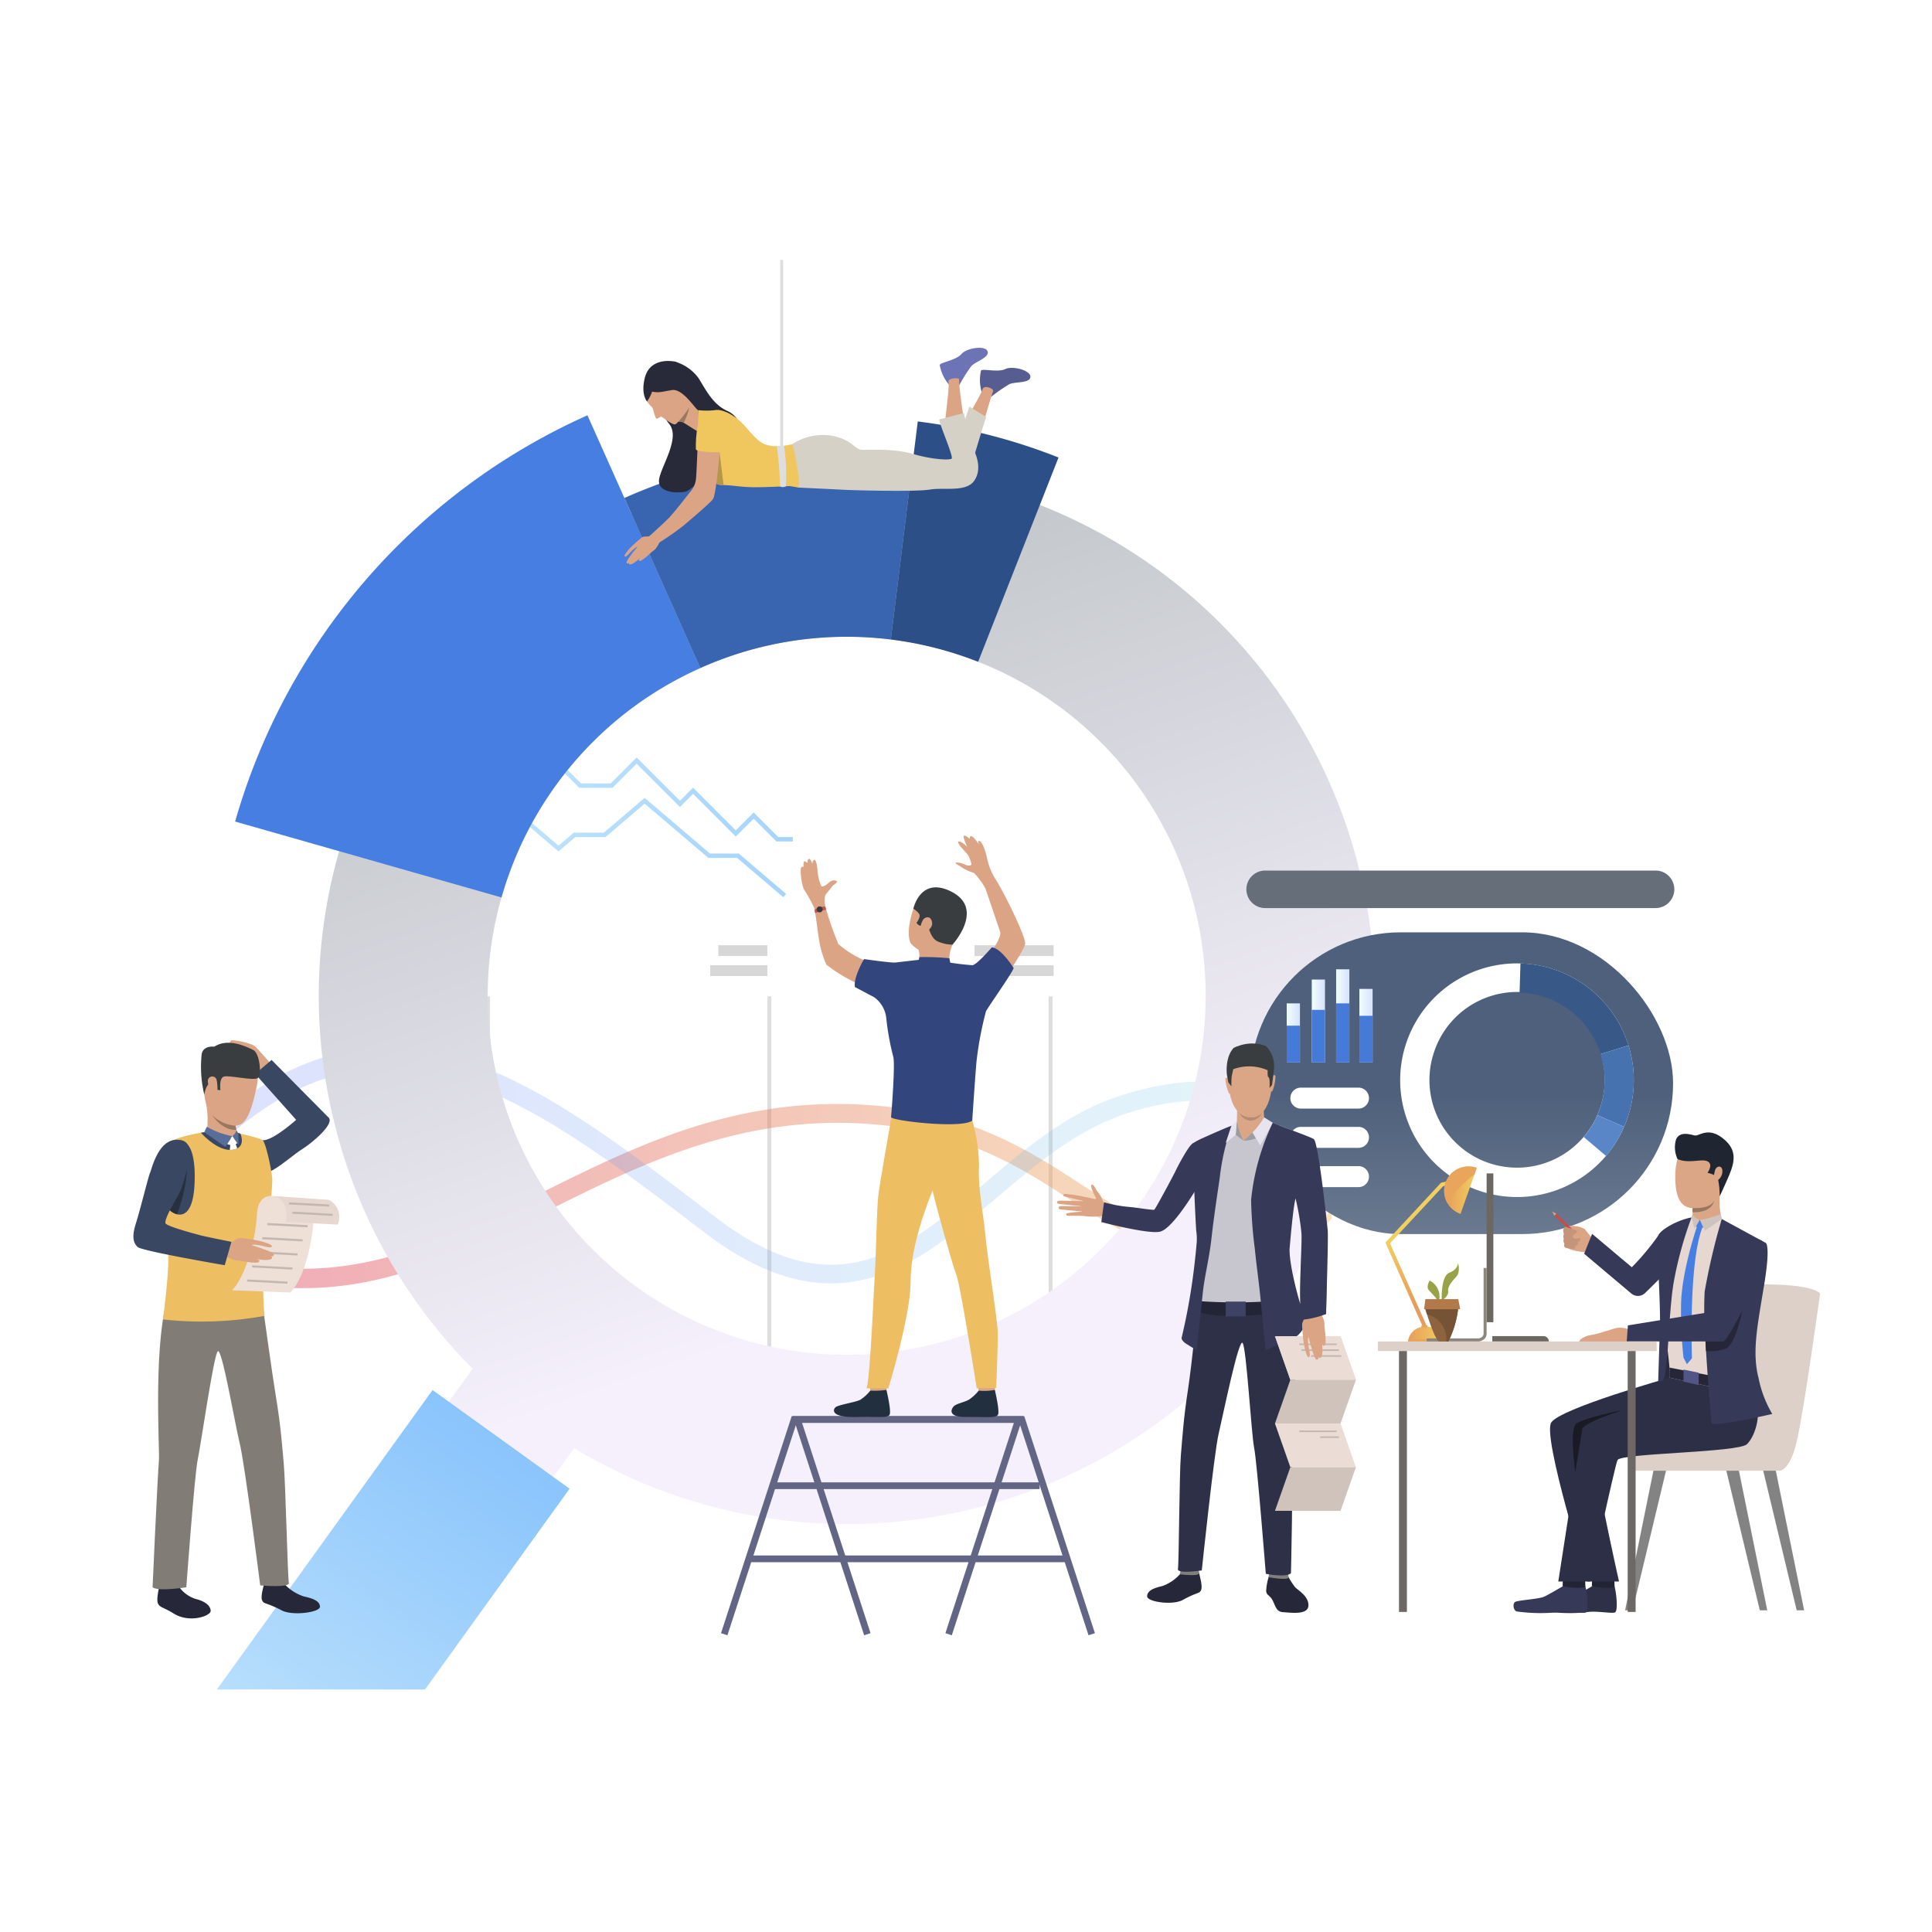 <svg xmlns="http://www.w3.org/2000/svg" xmlns:xlink="http://www.w3.org/1999/xlink" viewBox="0 0 292 292"><defs><style>.cls-1{mask:url(#mask);filter:url(#luminosity-noclip-5);}.cls-2,.cls-4,.cls-6,.cls-8{mix-blend-mode:multiply;}.cls-2{fill:url(#linear-gradient);}.cls-3{mask:url(#mask-2);filter:url(#luminosity-noclip-6);}.cls-4{fill:url(#linear-gradient-2);}.cls-5,.cls-7{mask:url(#mask-3);}.cls-5{filter:url(#luminosity-noclip-7);}.cls-6{fill:url(#linear-gradient-3);}.cls-7{filter:url(#luminosity-noclip-8);}.cls-8{fill:url(#linear-gradient-4);}.cls-9{isolation:isolate;}.cls-10{fill:#dedede;}.cls-11{fill:#d7d7d7;}.cls-12{fill:#b6b6b6;}.cls-13{opacity:0.43;}.cls-14{fill:url(#linear-gradient-5);}.cls-15{opacity:0.22;}.cls-16{fill:url(#linear-gradient-6);}.cls-17{fill:url(#linear-gradient-7);}.cls-18{fill:url(#linear-gradient-8);}.cls-19{fill:url(#linear-gradient-9);}.cls-20{fill:#477ee1;}.cls-21{fill:#3864b0;}.cls-22{fill:#2d4f88;}.cls-23{fill:url(#linear-gradient-10);}.cls-24{fill:#6d74b5;}.cls-25{fill:#575d90;}.cls-26{fill:#dba585;}.cls-27{fill:#d5d1c6;}.cls-28{fill:#282a3a;}.cls-29{fill:#f0c75e;}.cls-30{fill:#997761;}.cls-31{fill:#b59749;}.cls-32{fill:#fff;}.cls-33{mask:url(#mask-5);}.cls-34{fill:url(#linear-gradient-11);}.cls-35{mask:url(#mask-6);}.cls-36{fill:url(#linear-gradient-12);}.cls-37{mask:url(#mask-7);}.cls-38{fill:url(#linear-gradient-13);}.cls-39{mask:url(#mask-8);}.cls-40{fill:url(#linear-gradient-14);}.cls-41,.cls-58{mix-blend-mode:hard-light;}.cls-41{fill:url(#linear-gradient-15);}.cls-42{fill:#626584;}.cls-43{fill:#222f3f;}.cls-44{fill:#eebe63;}.cls-45{fill:#33457d;}.cls-46{fill:#393d3f;}.cls-47{fill:#c75454;}.cls-48{fill:#dba686;}.cls-49{fill:#394762;}.cls-50{fill:#26283a;}.cls-51{fill:#486b89;}.cls-52{fill:#827c77;}.cls-53{fill:#eedfd7;}.cls-54{fill:#586e9a;}.cls-55{fill:#e6d8d1;}.cls-56{fill:#c3b8b1;}.cls-57{fill:#273041;}.cls-59{fill:url(#linear-gradient-16);}.cls-60{fill:url(#linear-gradient-17);}.cls-61{fill:url(#linear-gradient-18);}.cls-62{fill:url(#linear-gradient-19);}.cls-63{fill:url(#linear-gradient-20);}.cls-64{fill:#457ad9;}.cls-65{fill:#385988;}.cls-66{fill:#4772b0;}.cls-67{fill:#5886c7;}.cls-68{fill:#807f7d;}.cls-69{fill:#2e3048;}.cls-70{fill:#c7c5ce;}.cls-71{fill:#232536;}.cls-72{fill:#363957;}.cls-73{fill:#b68b72;}.cls-74{fill:#9d9ca3;}.cls-75{fill:#e7e4f0;}.cls-76{fill:#3e4265;}.cls-77{fill:#ebddd6;}.cls-78{fill:#cfc3bc;}.cls-79{fill:url(#linear-gradient-21);}.cls-80{fill:url(#linear-gradient-22);}.cls-81{fill:url(#linear-gradient-23);}.cls-82{fill:#e9a55b;}.cls-83{fill:#e8a35b;}.cls-84{fill:#838383;}.cls-85{fill:#dcd0c8;}.cls-86{fill:#222333;}.cls-87{fill:#292a3f;}.cls-88{fill:#2d2f46;}.cls-89{fill:#252638;}.cls-90{fill:#525686;}.cls-91{fill:#cfc3bd;}.cls-92{fill:#1f2531;}.cls-93{fill:#6c6760;}.cls-94{fill:#8c867f;}.cls-95{fill:#6d6865;}.cls-96{fill:#cb4949;}.cls-97{fill:#c4957a;}.cls-98{fill:#191a24;}.cls-99{fill:#8e633f;}.cls-100{fill:#98a246;}.cls-101{fill:#765334;}.cls-102{fill:#b27a4b;}.cls-103{filter:url(#luminosity-noclip-3);}.cls-104{filter:url(#luminosity-noclip-2);}.cls-105{filter:url(#luminosity-noclip);}</style><filter id="luminosity-noclip" x="263.858" y="-8566.5" width="10.78" height="32766" filterUnits="userSpaceOnUse" color-interpolation-filters="sRGB"><feFlood flood-color="#fff" result="bg"/><feBlend in="SourceGraphic" in2="bg"/></filter><mask id="mask" x="263.858" y="-8566.5" width="10.78" height="32766" maskUnits="userSpaceOnUse"><g class="cls-105"/></mask><linearGradient id="linear-gradient" x1="-4568.296" y1="126.616" x2="-4567.388" y2="170.496" gradientTransform="matrix(-1, 0, 0, 1, -4298.518, 0)" gradientUnits="userSpaceOnUse"><stop offset="0" stop-color="#fff"/><stop offset="1"/></linearGradient><filter id="luminosity-noclip-2" x="274.007" y="-8566.5" width="4.493" height="32766" filterUnits="userSpaceOnUse" color-interpolation-filters="sRGB"><feFlood flood-color="#fff" result="bg"/><feBlend in="SourceGraphic" in2="bg"/></filter><mask id="mask-2" x="274.007" y="-8566.5" width="4.493" height="32766" maskUnits="userSpaceOnUse"><g class="cls-104"/></mask><linearGradient id="linear-gradient-2" x1="-4575.299" y1="126.761" x2="-4574.391" y2="170.64" xlink:href="#linear-gradient"/><filter id="luminosity-noclip-3" x="44.993" y="-8566.5" width="9.153" height="32766" filterUnits="userSpaceOnUse" color-interpolation-filters="sRGB"><feFlood flood-color="#fff" result="bg"/><feBlend in="SourceGraphic" in2="bg"/></filter><mask id="mask-3" x="44.993" y="-8566.5" width="9.153" height="32766" maskUnits="userSpaceOnUse"><g class="cls-103"/></mask><linearGradient id="linear-gradient-3" x1="-4343.048" y1="40.029" x2="-4353.577" y2="79.415" xlink:href="#linear-gradient"/><linearGradient id="linear-gradient-4" x1="-4344.592" y1="42.723" x2="-4352.746" y2="73.226" xlink:href="#linear-gradient"/><linearGradient id="linear-gradient-5" x1="-4499.815" y1="180.767" x2="-4329.769" y2="180.767" gradientTransform="matrix(-1, 0, 0, 1, -4298.518, 0)" gradientUnits="userSpaceOnUse"><stop offset="0" stop-color="#eebe63"/><stop offset="1" stop-color="#dc3b57"/></linearGradient><linearGradient id="linear-gradient-6" x1="-4499.815" y1="176.166" x2="-4329.679" y2="176.166" gradientTransform="matrix(-1, 0, 0, 1, -4298.518, 0)" gradientUnits="userSpaceOnUse"><stop offset="0" stop-color="#81d3e4"/><stop offset="1" stop-color="#6076fa"/></linearGradient><linearGradient id="linear-gradient-7" x1="-4417.329" y1="122.257" x2="-4356.682" y2="122.257" gradientTransform="matrix(-1, 0, 0, 1, -4298.518, 0)" gradientUnits="userSpaceOnUse"><stop offset="0" stop-color="#a5d4fc"/><stop offset="1" stop-color="#cbe9fc"/></linearGradient><linearGradient id="linear-gradient-8" x1="-4418.338" y1="114.47" x2="-4357.887" y2="114.47" xlink:href="#linear-gradient-7"/><linearGradient id="linear-gradient-9" x1="-4407.098" y1="95.273" x2="-4441.28" y2="192.659" gradientTransform="matrix(-1, 0, 0, 1, -4298.518, 0)" gradientUnits="userSpaceOnUse"><stop offset="0" stop-color="#c5c9cd"/><stop offset="1" stop-color="#f5f0fc"/></linearGradient><linearGradient id="linear-gradient-10" x1="-4380.43" y1="207.671" x2="-4328.884" y2="282.204" gradientTransform="matrix(-1, 0, 0, 1, -4298.518, 0)" gradientUnits="userSpaceOnUse"><stop offset="0" stop-color="#80bffc"/><stop offset="1" stop-color="#cbe9fc"/></linearGradient><filter id="luminosity-noclip-5" x="263.858" y="149.631" width="10.78" height="5.239" filterUnits="userSpaceOnUse" color-interpolation-filters="sRGB"><feFlood flood-color="#fff" result="bg"/><feBlend in="SourceGraphic" in2="bg"/></filter><mask id="mask-5" x="263.858" y="149.631" width="10.78" height="5.239" maskUnits="userSpaceOnUse"><g class="cls-1"><polygon class="cls-2" points="272.112 154.871 263.858 154.871 266.385 149.631 274.638 149.631 272.112 154.871"/></g></mask><linearGradient id="linear-gradient-11" x1="-4568.296" y1="126.616" x2="-4567.388" y2="170.496" xlink:href="#linear-gradient-6"/><filter id="luminosity-noclip-6" x="274.007" y="149.631" width="4.493" height="5.239" filterUnits="userSpaceOnUse" color-interpolation-filters="sRGB"><feFlood flood-color="#fff" result="bg"/><feBlend in="SourceGraphic" in2="bg"/></filter><mask id="mask-6" x="274.007" y="149.631" width="4.493" height="5.239" maskUnits="userSpaceOnUse"><g class="cls-3"><polygon class="cls-4" points="275.974 154.871 274.007 154.871 276.534 149.631 278.5 149.631 275.974 154.871"/></g></mask><linearGradient id="linear-gradient-12" x1="-4575.299" y1="126.761" x2="-4574.391" y2="170.64" xlink:href="#linear-gradient-6"/><filter id="luminosity-noclip-7" x="44.993" y="57.113" width="9.153" height="3.53" filterUnits="userSpaceOnUse" color-interpolation-filters="sRGB"><feFlood flood-color="#fff" result="bg"/><feBlend in="SourceGraphic" in2="bg"/></filter><mask id="mask-7" x="44.993" y="57.113" width="9.153" height="3.53" maskUnits="userSpaceOnUse"><g class="cls-5"><rect class="cls-6" x="44.993" y="57.113" width="9.153" height="3.53"/></g></mask><linearGradient id="linear-gradient-13" x1="-4343.048" y1="40.029" x2="-4353.577" y2="79.415" xlink:href="#linear-gradient-6"/><filter id="luminosity-noclip-8" x="44.993" y="55.466" width="9.153" height="0.664" filterUnits="userSpaceOnUse" color-interpolation-filters="sRGB"><feFlood flood-color="#fff" result="bg"/><feBlend in="SourceGraphic" in2="bg"/></filter><mask id="mask-8" x="44.993" y="55.466" width="9.153" height="0.664" maskUnits="userSpaceOnUse"><g class="cls-7"><rect class="cls-8" x="44.993" y="55.466" width="9.153" height="0.664"/></g></mask><linearGradient id="linear-gradient-14" x1="-4344.592" y1="42.723" x2="-4352.746" y2="73.226" xlink:href="#linear-gradient-6"/><linearGradient id="linear-gradient-15" x1="-4519.233" y1="144.494" x2="-4519.233" y2="202.004" gradientTransform="matrix(-1, 0, 0, 1, -4298.518, 0)" gradientUnits="userSpaceOnUse"><stop offset="0" stop-color="#656e79"/><stop offset="1" stop-color="#f4f4f4"/></linearGradient><linearGradient id="linear-gradient-16" x1="-4519.404" y1="165.347" x2="-4519.404" y2="288.468" gradientTransform="matrix(1, 0, 0, -1, 4740.289, 327.428)" gradientUnits="userSpaceOnUse"><stop offset="0" stop-color="#4e607b"/><stop offset="1" stop-color="#f4f4f4"/></linearGradient><linearGradient id="linear-gradient-17" x1="-4505.972" y1="155.019" x2="-4503.972" y2="155.019" gradientTransform="matrix(1, 0, 0, -1, 4711.427, 310.037)" gradientUnits="userSpaceOnUse"><stop offset="0" stop-color="#d7e2fd"/><stop offset="1" stop-color="#f1fffd"/></linearGradient><linearGradient id="linear-gradient-18" x1="-4502.461" y1="153.537" x2="-4500.461" y2="153.537" gradientTransform="matrix(1, 0, 0, -1, 4704.405, 307.074)" xlink:href="#linear-gradient-17"/><linearGradient id="linear-gradient-19" x1="-4498.777" y1="154.312" x2="-4496.777" y2="154.312" gradientTransform="matrix(1, 0, 0, -1, 4697.036, 308.624)" xlink:href="#linear-gradient-17"/><linearGradient id="linear-gradient-20" x1="-4494.991" y1="156.112" x2="-4492.991" y2="156.112" gradientTransform="matrix(1, 0, 0, -1, 4689.465, 312.224)" xlink:href="#linear-gradient-17"/><linearGradient id="linear-gradient-21" x1="-4512.872" y1="196.963" x2="-4512.872" y2="187.277" gradientTransform="matrix(-1, 0, 0, 1, -4298.518, 0)" gradientUnits="userSpaceOnUse"><stop offset="0" stop-color="#e79d5a"/><stop offset="1" stop-color="#f2d05f"/></linearGradient><linearGradient id="linear-gradient-22" x1="-8272.63" y1="201.636" x2="-8267.476" y2="201.636" gradientTransform="translate(8485.436)" xlink:href="#linear-gradient-21"/><linearGradient id="linear-gradient-23" x1="-8267.158" y1="179.882" x2="-8262.24" y2="179.882" gradientTransform="translate(8485.436)" xlink:href="#linear-gradient-21"/></defs><title>solution</title><g class="cls-9"><g id="Windows"><rect class="cls-10" x="158.487" y="150.591" width="0.598" height="62.728"/><rect class="cls-10" x="115.975" y="150.591" width="0.598" height="62.728"/><rect class="cls-10" x="73.464" y="150.591" width="0.598" height="62.728"/><rect class="cls-11" x="191.115" y="142.861" width="10.182" height="1.635" transform="translate(392.412 287.357) rotate(180)"/><rect class="cls-11" x="186.854" y="145.883" width="14.444" height="1.635" transform="translate(388.151 293.402) rotate(180)"/><rect class="cls-11" x="147.289" y="142.861" width="11.955" height="1.635" transform="translate(306.533 287.357) rotate(180)"/><rect class="cls-11" x="151.6" y="145.883" width="7.644" height="1.635" transform="translate(310.844 293.402) rotate(180)"/><rect class="cls-11" x="108.567" y="142.861" width="7.408" height="1.635" transform="translate(224.543 287.357) rotate(180)"/><rect class="cls-11" x="107.341" y="145.883" width="8.634" height="1.635" transform="translate(223.317 293.402) rotate(180)"/><rect class="cls-11" x="62.674" y="142.861" width="10.79" height="1.635" transform="translate(136.137 287.357) rotate(180)"/><rect class="cls-11" x="64.83" y="145.883" width="8.634" height="1.635" transform="translate(138.294 293.402) rotate(180)"/><rect class="cls-12" x="152.022" y="217.035" width="6.764" height="2.18" transform="translate(310.808 436.249) rotate(180)"/><rect class="cls-12" x="109.212" y="217.035" width="6.764" height="2.18" transform="translate(225.187 436.249) rotate(180)"/><rect class="cls-12" x="66.701" y="217.035" width="6.763" height="2.18" transform="translate(140.164 436.249) rotate(180)"/><g class="cls-13"><path class="cls-14" d="M45.984,194.681c13.259,0,24.786-5.733,36.8-11.708,14.835-7.377,30.174-15.005,50.612-12.916,13.051,1.334,21.243,6.649,28.471,11.338,6.543,4.246,12.73,7.98,21.11,8.3,13.542.516,18.239-5.26,18.318-5.612v-3.707h0c-.017.064-2.973,6.547-18.3,6.47-7.55-.038-13.122-3.653-19.574-7.839-7.5-4.865-16-10.379-29.731-11.783-21.257-2.172-36.973,5.642-52.171,13.2-15.9,7.908-31.077,15.324-50.265,8.89v3.047A43.319,43.319,0,0,0,45.984,194.681Z"/></g><g class="cls-15"><path class="cls-16" d="M125.574,193.971c9.787,0,17.55-6.582,25.149-13.026,5.763-4.885,11.741-9.88,18.642-12.344,21.061-7.52,31.836,6.211,31.932,6.332v-4.177c-.114-.143-2.036-2.639-7.6-5.022-5.062-2.169-13.556-3.9-25.272.175-7.422,2.582-13.587,7.809-19.548,12.863-12.093,10.253-22.537,19.107-40.674,5.237-13.738-10.5-26.687-20.514-39.429-24.172-12.462-3.576-25.455-.958-37.616,11.2l.09,3.794c25.833-25.948,47.83-9.508,75.224,11.439C113.732,191.822,119.984,193.97,125.574,193.971Z"/></g><polygon class="cls-17" points="118.38 135.605 118.812 135.099 111.65 128.998 107.301 128.998 97.433 120.591 91.262 125.849 86.711 125.849 84.41 127.809 77.263 121.72 73.636 121.72 58.596 108.908 58.164 109.414 73.391 122.386 77.018 122.386 84.41 128.683 86.956 126.515 91.507 126.515 97.433 121.466 107.056 129.663 111.405 129.663 118.38 135.605"/><polygon class="cls-18" points="117.345 127.179 119.82 127.179 119.82 126.513 117.621 126.513 113.905 122.797 111.203 125.499 104.748 119.044 102.762 121.029 96.218 114.485 92.296 118.406 87.824 118.406 80.923 111.505 74.971 111.505 70.57 107.105 65.184 107.105 59.84 101.761 59.369 102.231 64.909 107.77 70.295 107.77 74.695 112.171 80.647 112.171 87.548 119.072 92.571 119.072 96.218 115.426 102.762 121.971 104.748 119.985 111.203 126.44 113.905 123.738 117.345 127.179"/><path class="cls-19" d="M50.945,171.294A79.42,79.42,0,0,0,71.432,206.86l-3.813,5.294,15.793,11.372,3.352-4.653A79.779,79.779,0,1,0,157.2,76.331l-.037-.014A79.441,79.441,0,0,0,137.8,71.37l-.015,0a.117.117,0,0,0-.026,0,79.986,79.986,0,0,0-42.3,6.344h0a79.833,79.833,0,0,0-44.2,50.935l-.012.042A79.318,79.318,0,0,0,50.945,171.294ZM75.792,135.64q.493-1.723,1.107-3.435a54.191,54.191,0,0,1,69.378-32.769q.788.28,1.559.585A54.255,54.255,0,1,1,75.792,135.64Z"/><path class="cls-20" d="M35.537,124.168l15.727,4.481,24.528,6.99q.493-1.722,1.107-3.434a54.092,54.092,0,0,1,28.95-31.235L95.464,77.714h0L94.37,75.267l-5.582-12.5A96.166,96.166,0,0,0,35.537,124.168Z"/><path class="cls-21" d="M94.37,75.267l1.092,2.447,10.387,23.256a54.14,54.14,0,0,1,28.785-4.317l3.128-25.283.327-2.652A82.68,82.68,0,0,0,94.37,75.267Z"/><path class="cls-22" d="M134.634,96.653a54.384,54.384,0,0,1,11.643,2.783q.788.28,1.559.585l9.325-23.7,2.823-7.175A87.033,87.033,0,0,0,138.725,63.7l-.016,0-.62,5.01-.327,2.652Z"/><polygon class="cls-23" points="32.781 255.35 64.229 255.35 86.085 224.999 65.375 210.088 32.781 255.35"/><path class="cls-24" d="M144.992,58.207a24.04,24.04,0,0,1,1.778-2.829c.644-.748,2.786-1.31,2.495-2.266s-3.161-.541-3.951.395-3.2,1.268-3.285,1.663a6.207,6.207,0,0,0,1.354,2.911A2.667,2.667,0,0,0,144.992,58.207Z"/><path class="cls-25" d="M149.809,59.968a23.121,23.121,0,0,1,2.734-1.894c.889-.431,3.078-.1,3.19-1.089s-2.686-1.752-3.783-1.207-3.442-.107-3.675.222a6.213,6.213,0,0,0,.087,3.21C148.7,59.74,149.809,59.968,149.809,59.968Z"/><path class="cls-26" d="M145.709,63.779s-.806-5.511-.769-6.467c.01-.273-1.658-.172-1.58.354.169,1.143-.6,5.572-.467,6.383S145.778,64.289,145.709,63.779Z"/><path class="cls-26" d="M148.234,65.363s1.51-5.351,1.862-6.241c.157-.4-1.382-1.009-1.591-.3-.327,1.108-2.764,4.876-2.963,5.673S148.094,65.858,148.234,65.363Z"/><path class="cls-27" d="M147.186,69.081s1.621-5.469,1.871-6.051L146.5,61.45s-1.185,3.493-1.351,4.366S147.186,69.081,147.186,69.081Z"/><path class="cls-28" d="M101.913,54.632a6.732,6.732,0,0,1,3.645,2.493c1.175,1.867,2.191,4.018,4.4,4.994A3.629,3.629,0,0,1,112.007,66c-.172.387-6.955,8.012-8.435,8.307s-4.251.09-3.955-1.869,3.2-6.174,1.571-8.3a11.27,11.27,0,0,1-2.041-4.084Z"/><path class="cls-26" d="M102.344,63.751a.959.959,0,0,1,.193-.035,1.414,1.414,0,0,1,.578.069,1.339,1.339,0,0,1,.226.113c.587.345,1.976,1.284,2.163,1.307.217.026.034-3.214.034-3.214a7.6,7.6,0,0,1-.833-2.169C104.612,58.96,102.344,63.751,102.344,63.751Z"/><path class="cls-27" d="M119.718,67.137a8.577,8.577,0,0,1,5.894-1.31c3.182.592,3.525,2.08,4.617,2.147s4.741-.244,7.735.629,5.52.967,5.863.717-1.871-5.24-1.871-5.926l3.712-.967s1.06,4.429,1.476,5.427c.445,1.068,1.3,3.078.083,4.824s-4.616.96-6.675,1.312-11.272.126-12.881.04c-1.747-.094-7.018-.343-7.018-.343Z"/><path class="cls-26" d="M97.431,57.275s-.173,2.681.422,3.485a3.808,3.808,0,0,0,.508.591,1.179,1.179,0,0,1,.339.491,9.364,9.364,0,0,0,.444,1.4c.159.169.622-.261.79-.262s1.8,1.408,2.191,1.12,2.773-2.706,2.572-4.363-.931-4.132-3.613-4.117S97.636,56.609,97.431,57.275Z"/><path class="cls-29" d="M105.537,70.069a11.913,11.913,0,0,0,2.118,2.6,2.262,2.262,0,0,0,1.333.645c.129,0,.254,0,.376,0,1.24.034,2.192.224,3.866.307,1.739.087,5.957-.155,6.082-.155s1.341.218,1.341.218c.437-.53-.717-6.519-.935-6.55a9.4,9.4,0,0,1-2.963.281c-1.342-.219-1.872-.343-3.868-2.683s-3.992-2.932-4.834-2.744a10.611,10.611,0,0,1-2.516,0S105.464,69.913,105.537,70.069Z"/><path class="cls-28" d="M98.558,59.2a5.951,5.951,0,0,1-.765,1.474s-.964-1.02-.345-3.538,2.957-2.754,4.465-2.5c1.878.319,3.769,6.673,3.672,7.292s-2.2-3.284-4.046-2.97S99.681,59.371,98.558,59.2Z"/><path class="cls-30" d="M102.537,63.716a1.444,1.444,0,0,1,.576.08,1.109,1.109,0,0,1,.228.1,10.712,10.712,0,0,0,.844-2.322A16.074,16.074,0,0,1,102.537,63.716Z"/><path class="cls-31" d="M107.655,72.668a2.262,2.262,0,0,0,1.333.645c.129,0,.254,0,.376,0l-.612-4.964Z"/><path class="cls-26" d="M97.95,81.216l1.2,1.089a42.038,42.038,0,0,0,4.119-2.84c.523-.445,4-3.358,4.483-4.022s1.093-7.525,1.031-7.839-3.027-.469-3.364.257c0,0-.155,3.913-.234,4.568a3.406,3.406,0,0,1-.776,1.8c-.622.762-1.946,2.533-3.227,3.965C100.873,78.533,98.345,80.876,97.95,81.216Z"/><path class="cls-29" d="M105.173,67.948s-.188-5.211,1.507-5.147c2.143.082,2.464,2.7,2.173,5.552C108.853,68.353,105.651,68.384,105.173,67.948Z"/><path class="cls-26" d="M98.527,80.706a.89.89,0,0,1-.391.329c-.4.135-.989-.125-1.28.4s1.114,1.828,1.491,1.907.982-.508,1.455-1.667S98.527,80.706,98.527,80.706Z"/><path class="cls-26" d="M96.98,81.27a18,18,0,0,0-1.441,1.246c-.636.614-1.283,1.421-1.12,1.573.223.208.657-.484,1.328-1.054.617-.523.582-.321.582-.321s.007-.058-.556.638c-.606.748-1.232,1.637-1.045,1.765.117.081.122.1.387-.136-.123.168-.094.224-.029.278.338.284,1.4-.685,1.821-1.07-.322.3-.527.549-.2.587.374.044,1.813-1.39,2.378-1.857C99.7,82.41,96.98,81.27,96.98,81.27Z"/><path class="cls-10" d="M118.5,67.375a31.241,31.241,0,0,1,.29,6.118,1.033,1.033,0,0,1-.891.043,57.5,57.5,0,0,0-.481-6.066S117.6,67.332,118.5,67.375Z"/><rect class="cls-10" x="117.92" y="39.294" width="0.443" height="31.183"/><rect class="cls-32" x="40.551" y="200.808" width="8.584" height="0.602"/><rect class="cls-32" x="40.551" y="201.942" width="8.584" height="2.53"/><rect class="cls-32" x="48.103" y="205.322" width="5.064" height="0.378"/><rect class="cls-32" x="48.103" y="205.866" width="5.064" height="1.024"/><rect class="cls-32" x="38.763" y="197.564" width="0.378" height="7.088"/><g class="cls-33"><polygon class="cls-34" points="272.112 154.871 263.858 154.871 266.385 149.631 274.638 149.631 272.112 154.871"/></g><g class="cls-35"><polygon class="cls-36" points="275.974 154.871 274.007 154.871 276.534 149.631 278.5 149.631 275.974 154.871"/></g><g class="cls-37"><rect class="cls-38" x="44.993" y="57.113" width="9.153" height="3.53"/></g><g class="cls-39"><rect class="cls-40" x="44.993" y="55.466" width="9.153" height="0.664"/></g><path class="cls-41" d="M191.211,137.244h59.008a2.834,2.834,0,0,0,2.835-2.834h0a2.834,2.834,0,0,0-2.835-2.834H191.211a2.834,2.834,0,0,0-2.834,2.835h0A2.834,2.834,0,0,0,191.211,137.244Z"/><polygon class="cls-42" points="154.065 215.048 121.222 215.048 131.573 246.836 130.605 247.151 119.82 214.03 154.804 214.03 165.486 246.836 164.518 247.151 154.065 215.048"/><polygon class="cls-42" points="142.887 246.836 153.238 215.048 120.396 215.048 109.942 247.151 108.974 246.836 119.657 214.03 154.64 214.03 143.855 247.151 142.887 246.836"/><rect class="cls-42" x="116.922" y="224.04" width="40.198" height="1.018"/><rect class="cls-42" x="113.168" y="235.092" width="48.093" height="1.018"/><path class="cls-26" d="M137.607,142.5s-.818-1.433.48-5.273a3.87,3.87,0,0,1,6.984-1c1.382,2.379.915,3.856-1.119,6.543S138.452,143.728,137.607,142.5Z"/><path class="cls-26" d="M147.7,208.563s.215,1.576.242,1.814,2.393-.14,2.393-.14l.191-1.877A13.246,13.246,0,0,0,147.7,208.563Z"/><path class="cls-43" d="M147.921,210.176a6.529,6.529,0,0,1-1.475,1.364c-.725.414-1.864.579-2.293,1.007-.31.31-1.127,1.642,1.884,1.615s4.463.188,4.785-.323-.466-3.77-.466-3.77A8.285,8.285,0,0,1,147.921,210.176Z"/><path class="cls-26" d="M131.322,208.563s.215,1.576.242,1.814,2.393-.14,2.393-.14l.192-1.877A13.255,13.255,0,0,0,131.322,208.563Z"/><path class="cls-43" d="M131.539,210.176a6.529,6.529,0,0,1-1.475,1.364c-.725.414-3.393.754-3.821,1.184-.31.309-.824,1.555,3.413,1.438,3.01-.082,4.462.188,4.785-.323s-.467-3.77-.467-3.77A12.443,12.443,0,0,1,131.539,210.176Z"/><path class="cls-44" d="M146.907,169.3a23.419,23.419,0,0,1,1.054,7.019c-.16,3.248.627,6.8.949,10.2.358,3.783,1.826,12.739,1.879,14.763s-.228,8.486-.228,8.486l-2.938.071s-2.467-15.658-3.107-17.256-3.808-12.988-3.914-14.266S146.907,169.3,146.907,169.3Z"/><path class="cls-44" d="M134.725,168.905s-1.783,9.967-2,11.955-.355,9.622-.462,10.865-.71,16.261-1.278,18.108h3.276s3.363-10.918,3.363-16.084,2.228-11.231,3.666-14.639,4.729-3.489,5.613-9.813C146.907,169.3,135.922,166.9,134.725,168.905Z"/><path class="cls-26" d="M138.8,143.514a2.852,2.852,0,0,1,0,1.843c-.37.767,4.721.307,4.721.307a5.478,5.478,0,0,1,.435-2.891C144.617,141.468,138.8,143.514,138.8,143.514Z"/><path class="cls-44" d="M147.143,170.119s-1.83,1.881-12.582-.293l.164-.921,12.222.46Z"/><path class="cls-26" d="M138.025,145.606s-1.88.192-2.417.294-4.154-.647-4.9-.724a15.145,15.145,0,0,1-4.007-2.5,52.4,52.4,0,0,1-2.027-5.867c-.1-1-1.775-.483-1.632.205.268,1.286.613,4.408.8,5.313a14.153,14.153,0,0,0,1.057,3.462,22.033,22.033,0,0,0,5.944,3.36,23.707,23.707,0,0,1,4.888,2.277H149.48s5.345-7.641,5.46-8.792-3.733-8.8-4.5-9.762-1.877.313-1.877.313,2.3,6.747,2.606,7.707-2.675,5.174-3.493,5.187-2.921-.256-3.855-.294a6.523,6.523,0,0,1-1.919-.448Z"/><path class="cls-45" d="M132.1,150.71a4.436,4.436,0,0,1,1.835,3.037,39.853,39.853,0,0,0,1.075,5.986c.307,1.036-.269,8.557-.345,9.095s10.634,1.814,12.279.537c0,0,.461-7.022.653-9.018a52.326,52.326,0,0,1,1.419-7.483c.307-.652,4.03-5.873,4.183-6.561,0,0-1.925-3.071-3.307-3.109,0,0-2.194,2.571-2.909,2.686a40.238,40.238,0,0,1-5.1-.695s-.479.652-3.023-.116c0,0-3.03.342-3.523.405-.6.076-4.746-.521-4.746-.521s-1.664,2.811-1.373,4.23Z"/><path class="cls-26" d="M124.774,137.409s-.376-1.779.077-2.289c.257-.291.876-1.061.932-1.174s.721-.5.721-.678-.65-.41-1.215.113-.919.636-1.145.579a7.025,7.025,0,0,1-.58-2.4c-.028-.466-.208-1.7-.5-1.611s-.277.622-.277.622-.34-.933-.566-.75-.2.637-.2.637-.424-.524-.537-.142a1.32,1.32,0,0,0,0,.721s-.438-.24-.466.353a9.013,9.013,0,0,0,.438,2.955,23.3,23.3,0,0,1,1.614,2.884C123.211,137.862,124.774,137.409,124.774,137.409Z"/><path class="cls-26" d="M148.936,134.285a11.713,11.713,0,0,0-1.713-2.341,7.379,7.379,0,0,1-1.587-.684c-.537-.384-1.247-.7-1.208-.832s.671-.076,1.349.218.976.152,1.04,0a3.982,3.982,0,0,0-.567-1.493c-.2-.256-1.662-1.723-1.419-1.94s1.189.588,1.343.755c0,0-.755-1.586-.461-1.663s.844.486.844.486-.063-1.356,1.4.844c0,0-.307-.729.141-.486s.882,1.612,1.023,2.3a10.438,10.438,0,0,0,1.323,3.422C150.983,133.4,148.936,134.285,148.936,134.285Z"/><path class="cls-46" d="M143.952,142.773a5.825,5.825,0,0,1-2.106-.435c-1.433-.5-1.54-3-1.85-2.7a.905.905,0,0,1-1.468-.17s.7-.921.376-1.365a3.441,3.441,0,0,0-.852-.767s1.008-4.857,5.593-2.644C149.018,137.281,143.952,142.773,143.952,142.773Z"/><path class="cls-45" d="M138.8,145.357l.161-.7a37.21,37.21,0,0,1,4.524.173l.168.839A6.287,6.287,0,0,1,138.8,145.357Z"/><path class="cls-26" d="M139.518,139.02c.266-.441,1.249-.739,1.364.512.09.97-1.757,2.03-1.774,1.126A2.731,2.731,0,0,1,139.518,139.02Z"/><path class="cls-47" d="M124.7,137.005a2.92,2.92,0,0,0-1.568.488,1.052,1.052,0,0,0,.085.526,6.529,6.529,0,0,1,1.618-.507S124.827,137.128,124.7,137.005Z"/><path class="cls-46" d="M123.459,137.268a.454.454,0,1,0,.595-.242A.455.455,0,0,0,123.459,137.268Z"/><path class="cls-48" d="M40.035,161.9s.937.125.93-.272-.072-.914-.072-.914Z"/><path class="cls-48" d="M34.767,157.6l3.077,2.381c-.392-.074-1.049-.168-1.064.037-.021.293,1.17.646,1.547.912.346.244.709.679.806.7l.672.576,1.088-1.49s-1.8-2.032-2.229-2.466c-.7-.7-3.55-1.118-3.706-1.016C34.677,157.415,34.767,157.6,34.767,157.6Z"/><path class="cls-49" d="M38.565,162.3l2.481-2.1,8.512,8.6c1.332.917-2.6,4.074-3.709,4.762-2.853,1.769-6.219,5.863-9.709,3.367-3.785-2.707,1.725-4.633,3.562-4.585,1.591.04,5.059-3.091,5.059-3.091Z"/><path class="cls-50" d="M43.057,239.48a6.932,6.932,0,0,0,2.849,1.8c1.436.311,2.44.708,2.451,1.56s-4.132,1.414-5.774.555c-2.452-1.282-2.7-.9-2.973-1.537s.326-2.354.309-2.558C39.9,239.044,43.057,239.48,43.057,239.48Z"/><path class="cls-51" d="M42.9,238.77a5.961,5.961,0,0,1,.159.71c-.028.015-3.235.374-3.138-.184.078-.453.191-.945.191-.945Z"/><path class="cls-50" d="M27.083,239.867a5.009,5.009,0,0,0,2.432,1.78c1.372.33,2.261.955,2.328,1.784s-3.235,1.912-5.555.457c-1.524-.955-2.092-.9-2.4-1.508s.16-2.31.13-2.507C23.981,239.629,27.083,239.867,27.083,239.867Z"/><path class="cls-51" d="M27.041,239.152a6.362,6.362,0,0,1,.042.715c-.026.016-3.083.557-3.064.006a4.241,4.241,0,0,1,.193-.982Z"/><path class="cls-52" d="M39.663,196.992s1.485,10.789,2.092,14.436c.709,4.264.949,7.788,1.147,10,.249,2.776.579,16.983.753,17.795s-4.326.389-4.326.389-2.357-18.52-3.1-21.477c-.69-2.753-2.7-14.643-3.329-13.892s-2.557,14.222-3.023,16.393-1.716,19.262-1.716,19.262-4.245.681-5.1,0c0,0,.67-15.24.967-19.31.113-1.551-.981-18.572,1.642-25.435C27.058,191.52,39.663,196.992,39.663,196.992Z"/><path class="cls-44" d="M35.305,171.118s3.93.812,4.4,1.226c.506.439,1.4,4.744,1.452,5.943a46.322,46.322,0,0,1-.98,8.073c-.506,1.865-.513,9.935-.193,12.519a52.846,52.846,0,0,1-15.351.537s1.061-7.85.749-10.4c-.4-3.275-1.359-10.819-1.359-10.819s-.006-4.247.6-4.926c1.291-1.456,6.253-2.148,6.253-2.148Z"/><path class="cls-49" d="M29.4,178.992c-.184,3.888-1.421,4.832-2.639,4.529a2.662,2.662,0,0,1-1.088-.6,3.422,3.422,0,0,1-1.07-1.665c-.533-2.166-.537-8.136,2.194-8.9C26.8,172.354,29.763,171.4,29.4,178.992Z"/><path class="cls-53" d="M41.158,180.758s-2.194-.364-2.327,2.816-1.51,9.088-3.754,11.442l8.824.335c2.243-2.354,3.345-7.992,3.513-11.171.153-2.922,2.326-2.816,2.326-2.816Z"/><path class="cls-49" d="M36.01,173.475a1.467,1.467,0,0,1-.162.094,2.27,2.27,0,0,1-.771.21,2.724,2.724,0,0,1-.35.014c-.072,0-.143-.006-.215-.013-2.081-.2-4.146-2.583-4.146-2.583,4.177-.633,5.968.145,5.968.145S37,172.806,36.01,173.475Z"/><path class="cls-26" d="M35.117,159.078s4.942-.991,3.672,5.169-2.464,6.618-5.4,5.267-2.575-5.308-2.678-7.256S33.547,159.109,35.117,159.078Z"/><path class="cls-26" d="M35.923,171.968s-.972.644-4.662-.981a12.926,12.926,0,0,0-.2-4.595c-.547-2.314,4.532,2.853,4.532,2.853-.059.042-.07.278-.036.607.009.09.021.185.037.285.026.169.062.352.106.539.012.051.025.1.038.152A2.371,2.371,0,0,1,35.923,171.968Z"/><path class="cls-46" d="M30.875,165.439s.248-1.66.961-1.7.918.97.918.97l.56.058s-.232-1.758.486-2.04,4.6.677,5.179.189.3-3.731-.725-4.23-3.745-1.858-5.867-.494c0,0-1.623-.225-1.9,1.083A18.055,18.055,0,0,0,30.875,165.439Z"/><path class="cls-26" d="M32.728,163.154a.675.675,0,0,0-1.313.192c-.018.885.734,2.372,1.161,2.183S32.893,163.953,32.728,163.154Z"/><path class="cls-54" d="M31.263,170.288a11.845,11.845,0,0,0,3.836,1.425l-1.015,1.619-3.215-2.214Z"/><path class="cls-54" d="M35.738,170.829a1.659,1.659,0,0,1-.639.884l.954,1.329-.035-1.763Z"/><path class="cls-32" d="M35.1,171.713l.755,1.052s-.477.6-1.506.147Z"/><path class="cls-32" d="M35.848,173.569a2.27,2.27,0,0,1-.771.21,2.724,2.724,0,0,1-.35.014l.114-.981h.7A3.187,3.187,0,0,1,35.848,173.569Z"/><path class="cls-30" d="M35.721,170.766c-2.187.116-3.587-2.153-3.629-2.219a5.548,5.548,0,0,0,3.5,1.59C35.619,170.306,35.677,170.578,35.721,170.766Z"/><path class="cls-55" d="M41.158,180.758s2.626.244,2.07,3.909l7.8.422a2.882,2.882,0,0,0-1.284-3.725Z"/><rect class="cls-56" x="44.187" y="183.292" width="6.096" height="0.317" transform="translate(9.922 -2.272) rotate(3.079)"/><rect class="cls-56" x="43.664" y="181.884" width="6.096" height="0.317" transform="translate(9.846 -2.246) rotate(3.079)"/><rect class="cls-56" x="43.288" y="182.122" width="0.318" height="6.096" transform="translate(-143.79 218.607) rotate(-86.921)"/><rect class="cls-56" x="42.525" y="184.253" width="0.317" height="6.096" transform="translate(-146.639 219.866) rotate(-86.922)"/><rect class="cls-56" x="41.762" y="186.384" width="0.317" height="6.096" transform="translate(-149.49 221.117) rotate(-86.921)"/><rect class="cls-56" x="40.999" y="188.516" width="0.318" height="6.096" transform="translate(-152.341 222.372) rotate(-86.921)"/><rect class="cls-56" x="40.236" y="190.647" width="0.317" height="6.096" transform="translate(-155.193 223.615) rotate(-86.917)"/><path class="cls-26" d="M34.4,187.608a1.066,1.066,0,0,0,.632.079c.506-.137.938-.841,1.6-.479s.106,2.785-.23,3.141-1.369.147-2.658-.777S34.4,187.608,34.4,187.608Z"/><path class="cls-26" d="M36.393,187.119a21.793,21.793,0,0,1,2.353.327c1.083.216,2.4.635,2.346.908-.077.415-1.115-.051-2.2-.193-1-.13-.826.066-.826.066s-.046-.059,1.018.3c1.144.383,2.356.842,2.319,1.066-.046.278-.076.309-.514.239.244.095.252.176.222.282-.155.549-1.923.252-2.626.133.539.095.925.222.613.5-.358.314-2.839-.221-3.746-.326C34.359,190.3,36.393,187.119,36.393,187.119Z"/><path class="cls-49" d="M27.672,172.431c.8.263,1.232,1.4.743,3.753a15.169,15.169,0,0,1-1.493,4.484c-.348.613-2.23,3.754-1.886,4.252s4.89,1.68,5.2,1.768c.616.175,4.741,1,4.741,1l-1.01,3.532s-12.558-2.142-13.17-2.753-.93-1.44-.254-3.575c.687-2.171,1.922-7.252,2.142-7.649S24.054,171.242,27.672,172.431Z"/><path class="cls-57" d="M28.3,176.7a24.334,24.334,0,0,1-1.54,6.823,2.662,2.662,0,0,1-1.088-.6s1.453-2.622,1.583-2.92S28.157,177.392,28.3,176.7Z"/><g class="cls-58"><rect class="cls-59" x="188.904" y="140.913" width="63.964" height="45.602" rx="22.801" transform="translate(441.772 327.428) rotate(180)"/></g><rect class="cls-60" x="205.455" y="149.461" width="2" height="11.116" transform="translate(412.909 310.037) rotate(180)"/><rect class="cls-61" x="201.944" y="146.497" width="2" height="14.08" transform="translate(405.887 307.074) rotate(180)"/><rect class="cls-62" x="198.259" y="148.047" width="2" height="12.529" transform="translate(398.518 308.624) rotate(180)"/><rect class="cls-63" x="194.474" y="151.647" width="2" height="8.93" transform="translate(390.947 312.224) rotate(180)"/><rect class="cls-64" x="205.455" y="153.527" width="2" height="7.05" transform="translate(412.909 314.104) rotate(180)"/><rect class="cls-64" x="201.944" y="151.647" width="2" height="8.93" transform="translate(405.887 312.224) rotate(180)"/><rect class="cls-64" x="198.259" y="152.631" width="2" height="7.946" transform="translate(398.518 313.207) rotate(180)"/><rect class="cls-64" x="194.474" y="155.019" width="2" height="5.558" transform="translate(390.947 315.596) rotate(180)"/><path class="cls-32" d="M196.607,167.551h8.714a1.585,1.585,0,0,0,1.585-1.584h0a1.585,1.585,0,0,0-1.585-1.585h-8.714a1.585,1.585,0,0,0-1.584,1.585h0A1.584,1.584,0,0,0,196.607,167.551Z"/><path class="cls-32" d="M196.607,173.484h8.714a1.585,1.585,0,0,0,1.585-1.584h0a1.585,1.585,0,0,0-1.585-1.585h-8.714a1.585,1.585,0,0,0-1.584,1.585h0A1.584,1.584,0,0,0,196.607,173.484Z"/><path class="cls-32" d="M196.607,179.417h8.714a1.585,1.585,0,0,0,1.585-1.584h0a1.585,1.585,0,0,0-1.584-1.585h-8.715a1.585,1.585,0,0,0-1.584,1.585h0A1.584,1.584,0,0,0,196.607,179.417Z"/><path class="cls-32" d="M223.329,179.884a17.643,17.643,0,0,0,22.135-9.578c.156-.359.3-.727.435-1.1a17.655,17.655,0,1,0-22.57,10.679ZM216.811,158.8a13.237,13.237,0,1,1,24.927,8.915c-.1.28-.209.556-.326.825a13.237,13.237,0,0,1-24.6-9.74Z"/><path class="cls-65" d="M241.911,159.314,246.129,158A17.682,17.682,0,0,0,229.8,145.608l-.132,4.417a13.256,13.256,0,0,1,12.24,9.289Z"/><path class="cls-66" d="M241.412,168.542l4.052,1.764c.156-.359.3-.727.435-1.1a17.58,17.58,0,0,0,.23-11.208l-4.218,1.317a13.178,13.178,0,0,1-.173,8.4C241.639,168,241.529,168.273,241.412,168.542Z"/><path class="cls-67" d="M242.727,174.7a17.545,17.545,0,0,0,2.737-4.394l-4.052-1.764a13.173,13.173,0,0,1-2.051,3.3Z"/><path class="cls-50" d="M194.638,238.163a12.506,12.506,0,0,0,1.07,1.686c.422.479,2.042,1.335,2.05,2.758.01,1.543-2.728,1.115-3.8,1.059s-1.152-.881-1.6-1.755-.906-.725-.99-1.43a8.313,8.313,0,0,1,.436-2.318Z"/><path class="cls-68" d="M191.839,237.7a5.934,5.934,0,0,0-.1.674c.025.016,3.036.554,3.018.007a2.63,2.63,0,0,0-.277-.94Z"/><path class="cls-26" d="M164.266,180.964a22.778,22.778,0,0,0-3.395-.528c-.236.137-.251.315.043.39s3.039.733,3.039.733-3.83-.139-4.05-.072c-.128.039-.177.382-.022.437s3.955.419,3.955.419-3.576-.124-3.74-.01a.266.266,0,0,0,.153.459c.266.028,3.589.338,3.589.338a13.714,13.714,0,0,0-2.678.265c-.049.114-.1.407.564.364s2.266.03,2.266.03Z"/><path class="cls-50" d="M178.324,237.934a6.454,6.454,0,0,1-2.659,1.782c-1.34.309-2.277.7-2.287,1.548s3.855,1.4,5.389.55c2.288-1.272,2.52-.888,2.774-1.524s-.305-2.336-.288-2.538C181.273,237.5,178.324,237.934,178.324,237.934Z"/><path class="cls-68" d="M178.473,237.23a6.1,6.1,0,0,0-.149.7c.026.015,3.019.371,2.929-.182-.074-.449-.178-.938-.178-.938Z"/><path class="cls-69" d="M181.194,195.909s-1.089,10.571-1.655,14.19c-.662,4.232-.886,7.728-1.07,9.918-.233,2.755-.278,16.305-.44,17.11s3.606.223,3.606.223,1.853-17.7,2.545-20.639c.644-2.732,3.034-14.492,3.621-13.746s1.316,13.724,1.751,15.878,1.759,19.021,1.759,19.021,3,.6,3.8-.078c0,0,.363-14.535.086-18.574-.106-1.539,1.8-18.457-.645-25.267C193.255,190.345,181.194,195.909,181.194,195.909Z"/><path class="cls-70" d="M199.852,197.41a8.567,8.567,0,0,1-2.6.416c-.769-.141-.38-9.572-.41-11.535a49.992,49.992,0,0,0-.894-5.794l0,.007v.011a40.226,40.226,0,0,0-1.3,6.772c-.043,2.175.284,10.494.284,10.494l-3.24.315-9.312.228-1.942-.229s.232-3.557.318-5.247c.054-1.074.263-3,.209-4.869a17.242,17.242,0,0,0-.162-2.825c-.021-3.753-.248-7.469-.248-7.469q-.189-2.551-.264-4.776c.411-.217.9-.471,1.3-.659,1.222-.582,2.925-1.366,4.017-1.867.641-.294,1.267-.509,1.267-.509s4.367-.418,4.722-.4a11.152,11.152,0,0,1,1.373.47,49.756,49.756,0,0,1,5.009,2.126c.7.5,2.172,12.36,2.239,13.191C200.325,186.761,199.852,197.41,199.852,197.41Z"/><path class="cls-71" d="M180.706,196.609a77.4,77.4,0,0,0,11.989,0v1.836s-8.406,1.214-12.269-.35Z"/><path class="cls-72" d="M181.524,172.122a9.514,9.514,0,0,0-1.347.759c.049,1.509.122,3.128.251,4.861,0,0,.121,4.231.364,8.246a7.956,7.956,0,0,1,.078,1.764c-.06.785-.145,1.642-.248,2.537l0,.033c-.024.212-.05.426-.075.642l0,.009a93.877,93.877,0,0,1-1.943,11.155c-.1.324.248.624.5.855l1.748,1.1s.72-6.634.959-8.886c.231-2.174.958-5.088,1.276-7.927v0c.4-3.6.959-7.131,1.259-9.228a35.143,35.143,0,0,1,1.819-7.9C185.427,170.353,181.524,172.122,181.524,172.122Z"/><path class="cls-70" d="M186.485,171.415s-.116,1.671,1.3,1.71a3.708,3.708,0,0,0,2.536-1.319l-2.347.606-1.428-1.211Z"/><path class="cls-26" d="M167.812,182.312s-1.03-.286-1.167-.9a3.826,3.826,0,0,0-.784-1.322c-.21-.251-.59-1.257-.883-1s.552,1.686.673,2.019-1.3-.252-1.635-.15-1,2.565.022,2.851a8.969,8.969,0,0,0,2.419-.01,6.449,6.449,0,0,0,.734.239Z"/><path class="cls-48" d="M188.394,158.612s-3.243.547-2.693,5.624,3.413,4.628,3.6,4.622,2.879.06,3.021-6.147C192.326,162.711,192.367,158.122,188.394,158.612Z"/><path class="cls-48" d="M186.973,167.386s0,2.091-.085,2.544c-.093.487,2.6,1.893,4.344.254a17.98,17.98,0,0,1-.243-3.09C191.1,166.288,186.973,167.386,186.973,167.386Z"/><path class="cls-48" d="M185.689,163.053s-.36-.376-.486.01a6.693,6.693,0,0,0,.531,2.175s.066.148.151.066A18.712,18.712,0,0,0,185.689,163.053Z"/><path class="cls-48" d="M192.289,162.664s.344-.391.486-.01a6.539,6.539,0,0,1-.441,2.195s-.112.175-.2.1A18.7,18.7,0,0,1,192.289,162.664Z"/><path class="cls-46" d="M185.428,162.369c.112.695.217,1.211.217,1.211l.472.616a12.275,12.275,0,0,1,.045-1.576c.027-.082.059-.225.092-.381.054-.256.11-.546.148-.643a6.945,6.945,0,0,1,5.2.166s-.021.21-.019.444c0,.272.031.577.155.623.233.085.136,1.594.136,1.594l.377-.435s.109-.789.217-1.7v-.006c.024-.211.049-.429.072-.644a4.237,4.237,0,0,0-1.223-3.541,5.844,5.844,0,0,0-4.213.018,2.517,2.517,0,0,0-.669.284C185.108,159.864,185.428,162.369,185.428,162.369Z"/><path class="cls-73" d="M190.767,168.179a2.067,2.067,0,0,1-1.72.691,2.336,2.336,0,0,1-1.724-.654,2.1,2.1,0,0,0,1.73,1.178A2.122,2.122,0,0,0,190.767,168.179Z"/><path class="cls-74" d="M186.762,171.517l1.21.9a12.592,12.592,0,0,1-1.037-3.018Z"/><polygon class="cls-75" points="186.935 169.394 186.112 170.16 185.246 172.742 186.762 171.517 186.935 169.394"/><path class="cls-72" d="M166.45,184.7s7.14,1.88,8.886,1.451c.807-.2,1.87-1.313,2.88-2.622.333-.432.659-.884.97-1.332v0c1.239-1.789,2.21-3.5,2.21-3.5s3.663-4.292.723-6.205a3.317,3.317,0,0,0-1.943.394c-.65.48-2.233,3.5-2.49,4.062s-3.04,5.761-3.226,5.878-2.573-.31-3.834-.414a20.122,20.122,0,0,1-3.764-.7Z"/><path class="cls-48" d="M187.091,170.164a14.242,14.242,0,0,0,.881,2.248s1.27-1.113,1.669-1.509S187.091,170.164,187.091,170.164Z"/><path class="cls-74" d="M189.3,171.168l-1.328,1.244a5.932,5.932,0,0,0,1.864-.366Z"/><path class="cls-75" d="M191.063,168.877a12.545,12.545,0,0,1-1.763,2.291l1.179,1.957,1.89-3.433Z"/><path class="cls-72" d="M196.7,186.38c.135,1.822-.636,11.9.133,12.041a17.786,17.786,0,0,0,3.595-.479s.354-10.868.241-12.008c-.083-.829-1.4-13.267-2.1-13.766-.4-.289-3.386-1.346-4.849-1.923-.268-.106-1.115-.462-1.355-.553a35.036,35.036,0,0,0-3.272,11.643,66.129,66.129,0,0,0,.543,7.288c.287,2.774.6,4.938.837,7.257.458,4.569.779,8.205.779,8.205l4.547-2.025c.736-.368,1.755-1.878,1.478-2.653-1.051-2.945-2.375-7.975-2.376-10.559,0,0,.507-6.327.909-7.717A39.075,39.075,0,0,1,196.7,186.38Z"/><rect class="cls-76" x="185.255" y="196.722" width="3.012" height="2.239" transform="translate(373.522 395.683) rotate(180)"/><polygon class="cls-55" points="195.02 208.548 204.93 208.548 202.605 201.948 192.695 201.948 195.02 208.548"/><polygon class="cls-77" points="195.02 208.548 204.93 208.548 202.605 201.948 192.695 201.948 195.02 208.548"/><polygon class="cls-78" points="202.605 215.148 192.695 215.148 195.02 208.548 204.93 208.548 202.605 215.148"/><polygon class="cls-77" points="195.02 221.747 204.93 221.747 202.605 215.148 192.695 215.148 195.02 221.747"/><polygon class="cls-78" points="202.605 228.347 192.695 228.347 195.02 221.747 204.93 221.747 202.605 228.347"/><rect class="cls-56" x="196.372" y="203.05" width="5.652" height="0.244" transform="translate(398.397 406.345) rotate(180)"/><rect class="cls-56" x="196.708" y="203.936" width="5.652" height="0.245" transform="translate(399.068 408.117) rotate(180)"/><rect class="cls-56" x="198.154" y="204.822" width="4.573" height="0.245" transform="translate(400.881 409.89) rotate(180)"/><rect class="cls-56" x="196.372" y="216.203" width="5.652" height="0.244" transform="translate(398.397 432.651) rotate(180)"/><rect class="cls-56" x="199.534" y="217.09" width="2.826" height="0.244" transform="translate(401.894 434.423) rotate(180)"/><path class="cls-26" d="M197.4,198.547s-.054.169-.147.451c-.161.488-.679,1.045-.359,1.711s2.717.247,3.082-.063.214-1.33-.623-2.638S197.4,198.547,197.4,198.547Z"/><path class="cls-26" d="M196.822,200.469a21.264,21.264,0,0,0,.2,2.317c.155,1.07.5,2.376.766,2.34.41-.054.007-1.093-.075-2.163-.076-.986.106-.8.106-.8s-.054-.049.239,1.009c.316,1.138.7,2.347.924,2.322.274-.031.306-.058.259-.49.081.243.159.255.265.232.545-.123.345-1.868.265-2.56.064.532.17.915.454.624.327-.333-.069-2.786-.125-3.677C200.038,198.645,196.822,200.469,196.822,200.469Z"/><path class="cls-72" d="M196.584,191.475l.047,8.009a13.942,13.942,0,0,0,3.8-.884l.153-11.295Z"/><path class="cls-79" d="M209.39,187.8l5.561,12.528.149.336a1.506,1.506,0,0,0,.619-.064l-.122-.277-5.509-12.406,8.026-8.632,1.2-.261-.125-.578-1.386.3Z"/><path class="cls-80" d="M217.954,202.745h-5.147a2.033,2.033,0,0,1,.056-.312,2.526,2.526,0,0,1,2.722-1.906c2,0,2.329,1.3,2.37,1.906A1.9,1.9,0,0,1,217.954,202.745Z"/><path class="cls-81" d="M223.2,176.509l-.348.985-2.108,5.972a3.689,3.689,0,1,1,2.456-6.957Z"/><path class="cls-82" d="M214.821,200.325v.274a1.391,1.391,0,0,0,.279.061,1.506,1.506,0,0,0,.619-.064l.036-.013v-.265H215.6l-.646.005Z"/><path class="cls-83" d="M217.954,202.745h-5.147a2.033,2.033,0,0,1,.056-.312h5.092A1.9,1.9,0,0,1,217.954,202.745Z"/><path class="cls-82" d="M223.2,176.509l-.348.985a16.421,16.421,0,0,0-4.066,4.354,3.689,3.689,0,0,1,4.414-5.339Z"/><path class="cls-26" d="M240.564,187.08s-.9-1.135-1.039-1.3a3.119,3.119,0,0,0-1.35-.451,3.37,3.37,0,0,0-1.642.121.615.615,0,0,0-.218.46,1.36,1.36,0,0,0,.1.61.8.8,0,0,0-.015.712.7.7,0,0,0,.1.713.585.585,0,0,0,.053.594,4.317,4.317,0,0,1,.752.286,8.735,8.735,0,0,0,2.526.42S240.921,188.881,240.564,187.08Z"/><polygon class="cls-84" points="266.44 222.078 271.55 243.383 272.676 243.383 268.343 222.032 266.44 222.078"/><polygon class="cls-84" points="260.866 222.078 265.976 243.383 267.101 243.383 262.768 222.032 260.866 222.078"/><polygon class="cls-84" points="251.849 222.078 246.739 243.383 245.614 243.383 249.947 222.032 251.849 222.078"/><path class="cls-85" d="M247.013,222.285h22.019s1.533-.035,2.56-4.578c1.155-5.11,3.489-22.181,3.489-22.181s-.619-1.588-10.3-1.385L247.45,216.63A31.3,31.3,0,0,0,247.013,222.285Z"/><path class="cls-26" d="M246.336,200.982a3.828,3.828,0,0,0-1.963-.291c-.841.2-2.812.932-3.786,1.054s-1.9.688-1.882,1.011,7.515.588,7.551-.149S246.336,200.982,246.336,200.982Z"/><path class="cls-26" d="M240.564,187.08s1.465.963,1.5,1.258a8.1,8.1,0,0,1-.285,1.984c-.037-.022-2.209-1.094-2.209-1.094Z"/><path class="cls-69" d="M240.594,239.756s-1.886,1.122-2.74,1.539-4.179.545-4.506.858-.205,1.306.346,1.406a26.79,26.79,0,0,0,5.94.137c1.347-.319,3.87.205,4.428.014s.189-3.2-.028-3.875S240.594,239.756,240.594,239.756Z"/><path class="cls-86" d="M240.624,238.482l-.03,1.274s2.528.466,3.44.079l-.064-1.4Z"/><path class="cls-72" d="M236.177,239.756s-1.887,1.122-2.741,1.539-4.178.545-4.5.858-.206,1.306.346,1.406a26.781,26.781,0,0,0,5.939.137c1.347-.319,3.87.205,4.428.014s.19-3.2-.028-3.875S236.177,239.756,236.177,239.756Z"/><path class="cls-86" d="M236.206,238.482l-.029,1.274s2.527.466,3.439.079l-.063-1.4Z"/><polygon class="cls-87" points="251.052 208.837 253.922 208.336 252.008 203.518 251.052 208.837"/><path class="cls-88" d="M259.651,209.825s-14.424,3.062-16.675,4.019-3.6,1.351-3.77,1.829-3.687,23.354-3.687,23.354H240.3s3.714-17.276,4.164-18.346,18.29-1.125,19.584-2.42,2.42-4.839,1.013-8.019S259.651,209.825,259.651,209.825Z"/><path class="cls-88" d="M252.346,208.217S235.8,212.87,234.45,215c-1.378,2.166,5.515,24.029,5.515,24.029h4.727s-4.558-20.484-4-21.385,25.493-.028,20.85-7.4S252.346,208.217,252.346,208.217Z"/><path class="cls-72" d="M254.065,185.228c-.622-.324-2.7.386-3.312,1.34a39.234,39.234,0,0,1-4.119,4.963l-6.007-5.05-1.2,3.01,7.13,6.01a1.547,1.547,0,0,0,2.074-.073c1.874-1.818,5.729-5.642,6.026-6.6C255.047,187.563,255.255,185.847,254.065,185.228Z"/><path class="cls-48" d="M256.1,172.369s-2.87.478-2.9,5.346,1.818,5.328,4.614,4.615c1.684-.429,3.264-2.814,2.645-7.007A3.238,3.238,0,0,0,256.1,172.369Z"/><path class="cls-55" d="M255.722,183.99s-3.955,1.436-4.546,2.337-.209,9,.129,11.9,1.266,9.145,1.041,9.989l9.2,2.025s2.954-10.748,3.039-12.465,2.251-9.707,1.209-10.354-5.571-3.18-5.571-3.18Z"/><polygon class="cls-89" points="261.547 210.242 261.997 208.582 252.325 206.699 252.346 208.217 261.547 210.242"/><polygon class="cls-90" points="256.735 207.471 254.442 206.992 254.442 208.807 256.735 209.342 256.735 207.471"/><path class="cls-72" d="M257.764,202.747c.024.474.055.956.08,1.442l.006.007c.327,5.34.814,10.926.814,10.926.672.561,9.194-1.418,9.194-1.418a17.14,17.14,0,0,1-2.06-5.371c-1.017-3.94-.222-7.726.833-14.139s.179-6.376.179-6.376l-6.586-3.577a99.447,99.447,0,0,0-2.59,11A60.523,60.523,0,0,0,257.764,202.747Z"/><path class="cls-72" d="M255.659,184a56.96,56.96,0,0,0-2.732,10c-.829,5.151-.788,14.478-1.688,14.7s-.622.075-.622.075.169-5.634.251-7.5c.184-4.169-.594-13.566-.234-14.516S253.576,184.377,255.659,184Z"/><path class="cls-48" d="M255.815,183.224a2.421,2.421,0,0,1-.092.765s.5,1.973,4.5.252a11.1,11.1,0,0,1,0-5.408l-4.5,2.794s.055.444.08.962C255.815,182.8,255.821,183.02,255.815,183.224Z"/><path class="cls-91" d="M260.061,183.459a10.614,10.614,0,0,1-3.156.907l.773,1.643,2.546-1.766Z"/><path class="cls-91" d="M256.9,184.366s-1.1-.366-1.1-.907l-.149.543.45,1.732Z"/><path class="cls-92" d="M253.544,175.185a4.18,4.18,0,0,1-.222-2.987c.581-1.264,2.1-.738,2.8-.589s2.007-1.388,4.333.488,1.632,3.846.6,6.19-1.157,2.525-1.157,2.525a11.087,11.087,0,0,0-.289-2.8c-.329-.5-1.537-.754-1.537-.754s.919-1.257.019-1.726S255.322,175.929,253.544,175.185Z"/><path class="cls-48" d="M259.25,176.768c.122-.359.728-.767,1.031-.094a1.661,1.661,0,0,1-.919,1.857C258.931,178.531,258.968,177.593,259.25,176.768Z"/><path class="cls-20" d="M256.9,184.366l-.576.992s.266.306,1.124.173Z"/><path class="cls-20" d="M256.452,185.445s-2.362,6.949-2.381,11.882a64.8,64.8,0,0,0,.371,7.879l.52.971.76-.887s-.537-14.325,1.564-19.738C257.286,185.552,256.539,185.2,256.452,185.445Z"/><path class="cls-72" d="M266.078,187.423c-1.727-.705-3.518,1.688-4.475,4.08s-2.786,6.743-2.786,6.743l-12.777,2.07-.18,2.429h14.909s5.679-10.173,6.073-11.44S267.319,187.929,266.078,187.423Z"/><rect class="cls-85" x="208.257" y="202.745" width="42.13" height="1.452" transform="translate(458.645 406.943) rotate(180)"/><rect class="cls-93" x="224.686" y="177.346" width="1.015" height="22.49"/><path class="cls-94" d="M223.212,202.745H215.62v-.46h7.592a1.1,1.1,0,0,0,.847-.279.75.75,0,0,0,.169-.528l0-.015V191.64h.46v9.8a1.207,1.207,0,0,1-.278.867A1.517,1.517,0,0,1,223.212,202.745Z"/><path class="cls-93" d="M233.285,201.94h-7.741v.805h8.546A.806.806,0,0,0,233.285,201.94Z"/><rect class="cls-95" x="211.441" y="204.197" width="1.197" height="39.429"/><rect class="cls-95" x="246.007" y="204.197" width="1.197" height="39.429"/><path class="cls-89" d="M257.764,202.747c.024.474.055.956.08,1.442l.006.007a6.376,6.376,0,0,0,3.052-.412c1.4-.636,2.368-5.447,2.436-5.7-.142.277-2.374,4.662-2.922,4.662Z"/><path class="cls-30" d="M255.8,182.589c.012.209.018.431.012.635,3.175.049,3.225-1.763,3.225-1.763C258.547,182.774,255.8,182.589,255.8,182.589Z"/><rect class="cls-96" x="236.605" y="182.845" width="0.408" height="4.825" transform="translate(-60.961 226.869) rotate(-45.991)"/><polygon class="cls-26" points="235.215 183.435 234.563 183.089 234.932 183.729 235.215 183.435"/><path class="cls-97" d="M236.705,185.473s1.646.354,1.639.651a.451.451,0,0,1-.173.393l.631.482a.468.468,0,0,1-.364.694s.3.508-.328.546c0,0,.064.425-.22.5a5.168,5.168,0,0,1-1.336-.2s-.252-.166-.1-.593a.7.7,0,0,1-.09-.711.767.767,0,0,1,.013-.717s-.327-.7.158-1.068A1.7,1.7,0,0,1,236.705,185.473Z"/><path class="cls-26" d="M239.475,185.759a5.158,5.158,0,0,0-1.587.826.379.379,0,0,0-.152.4c.053.162.331.294.808.171a3.786,3.786,0,0,1,1.155-.039S240.149,186.829,239.475,185.759Z"/><path class="cls-98" d="M238.088,222.494s1.011-6.31,1.064-6.565,1.082-1.176,6-2.787c0,0-5.467,1.063-6.9,2C237.148,215.858,238.088,222.494,238.088,222.494Z"/><path class="cls-99" d="M217.505,202.745c-.54-.224-1.412-2.773-1.831-4.093-.149-.468-.241-.782-.241-.782h4.936a14.9,14.9,0,0,1-1.462,4.875Z"/><path class="cls-100" d="M217.109,196.352c0-.177-.793-.92-1.189-1.405s.153-1.4.153-1.4a2.68,2.68,0,0,1,1.463,2.809S217.109,196.529,217.109,196.352Z"/><path class="cls-100" d="M218.114,196.431H217.9s-.152-3.589,1.158-4.077,1.31-1.462,1.31-1.462.4,1.341-.244,2.041-1.371,1.524-1.249,2.194S218.114,196.431,218.114,196.431Z"/><path class="cls-101" d="M215.674,198.652c-.149-.468-.241-.782-.241-.782h4.936a14.9,14.9,0,0,1-1.462,4.875h-.323A3.815,3.815,0,0,0,215.674,198.652Z"/><polygon class="cls-102" points="215.434 196.352 220.407 196.352 220.69 197.87 215.232 197.87 215.434 196.352"/></g></g></svg>